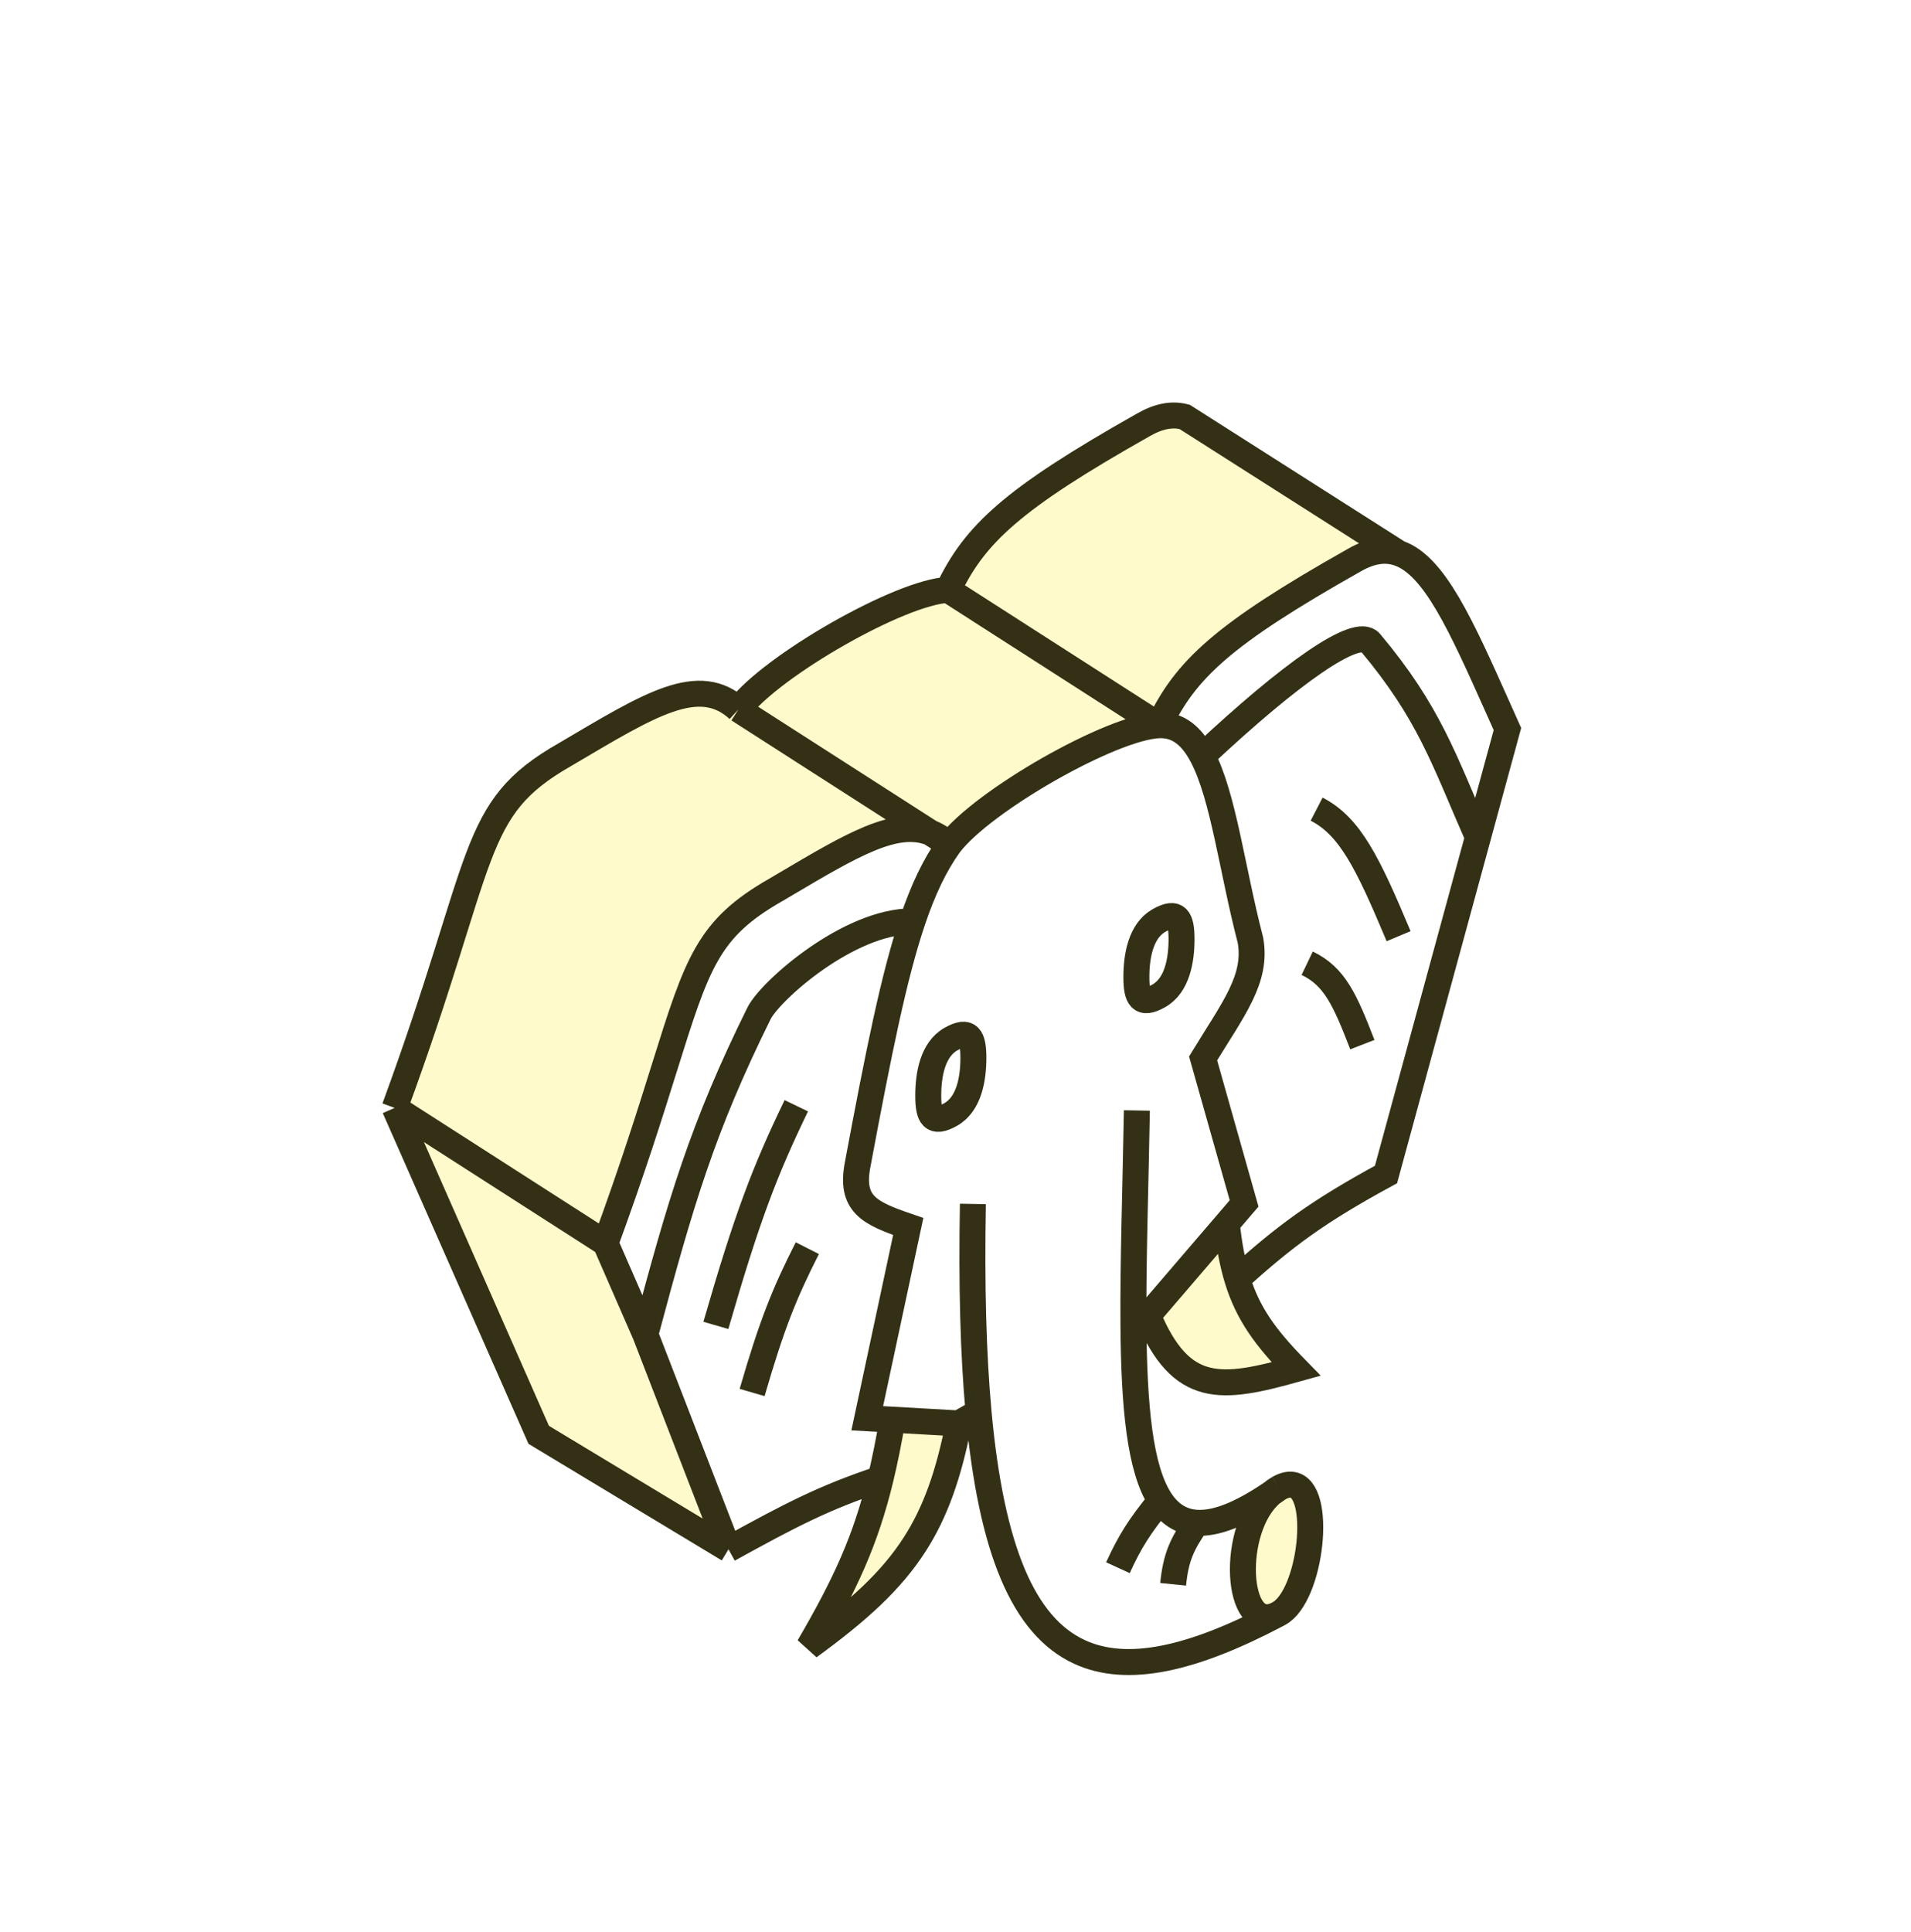<svg width="92" height="93" viewBox="0 0 92 93" fill="none" xmlns="http://www.w3.org/2000/svg">
<g filter="url(#filter0_d_2620_19251)">
<path d="M46.861 46.921C46.861 47.921 46.655 49.139 45.775 49.64C44.894 50.142 44.688 49.738 44.688 48.738C44.688 47.738 44.894 46.52 45.775 46.018C46.655 45.517 46.861 45.921 46.861 46.921Z" fill="white"/>
<path d="M56.882 41.21C56.882 42.21 56.675 43.428 55.795 43.929C54.914 44.431 54.708 44.027 54.708 43.027C54.708 42.027 54.915 40.809 55.795 40.307C56.675 39.806 56.882 40.21 56.882 41.21Z" fill="white"/>
<path d="M35.071 70.573L31.067 60.23L29.15 55.838L19 49.326L25.935 65.063L35.071 70.573Z" fill="#FEFACC"/>
<path d="M29.15 55.838C30.467 52.248 31.318 49.527 31.981 47.408C33.573 42.319 34.08 40.697 37.349 38.834C37.515 38.736 37.678 38.64 37.838 38.545C41.014 36.668 43.117 35.425 44.793 36.08L35.549 30.149C33.644 28.395 31.269 29.921 27.199 32.321C22.568 34.961 23.479 37.115 19 49.326L29.15 55.838Z" fill="#FEFACC"/>
<path d="M45.699 36.662C47.293 34.546 53.518 30.998 55.795 30.908L45.645 24.395C43.368 24.486 37.143 28.034 35.549 30.149L44.793 36.08C45.109 36.204 45.409 36.395 45.699 36.662Z" fill="#FEFACC"/>
<path d="M55.795 30.908C57.072 28.238 58.838 26.549 65.209 22.956C66.007 22.498 66.7 22.407 67.333 22.625L57.035 16.068C56.442 15.911 55.795 16.021 55.058 16.443C48.688 20.036 46.921 21.725 45.645 24.395L55.795 30.908Z" fill="#FEFACC"/>
<path d="M59.059 54.899L55.263 59.324C56.872 63.145 58.768 62.911 62.398 61.897C60.923 60.391 60.072 59.227 59.564 57.562C59.333 56.804 59.174 55.943 59.059 54.899Z" fill="#FEFACC"/>
<path d="M46.154 64.515L42.965 64.334C42.786 65.384 42.599 66.317 42.391 67.177C41.673 70.14 40.704 72.237 38.942 75.266C41.313 73.54 42.911 72.091 44.042 70.326C45.039 68.77 45.673 66.968 46.154 64.515Z" fill="#FEFACC"/>
<path fill-rule="evenodd" clip-rule="evenodd" d="M31.981 47.408C31.318 49.527 30.467 52.248 29.15 55.838L31.067 60.23L35.071 70.573C38.003 68.956 39.634 68.096 42.391 67.177C42.599 66.317 42.786 65.384 42.965 64.334L46.154 64.515L47.11 63.97C47.718 70.608 49.28 74.265 51.959 75.509C54.265 76.579 57.398 75.863 61.465 73.722C61.497 73.706 61.53 73.689 61.563 73.67L61.465 73.722C59.463 74.695 59.218 69.549 61.223 67.871C61.335 67.795 61.448 67.716 61.563 67.633C61.443 67.702 61.33 67.781 61.223 67.871C59.709 68.901 58.531 69.349 57.616 69.296C56.873 69.253 56.303 68.881 55.87 68.224C54.873 66.714 54.593 63.698 54.566 59.721L55.263 59.324L59.059 54.899C59.174 55.943 59.333 56.804 59.564 57.562C61.891 55.472 63.407 54.339 66.726 52.532L71.152 36.298L72.571 31.091C72.414 30.741 72.261 30.399 72.112 30.064C70.332 26.081 69.051 23.216 67.333 22.625C66.7 22.407 66.007 22.498 65.209 22.956C58.838 26.549 57.072 28.238 55.795 30.908C53.518 30.998 47.293 34.546 45.699 36.662C45.409 36.395 45.109 36.204 44.793 36.08C43.117 35.425 41.014 36.668 37.838 38.545C37.678 38.64 37.515 38.736 37.349 38.834C34.08 40.697 33.573 42.319 31.981 47.408Z" fill="white"/>
<path d="M61.223 67.871C59.218 69.549 59.463 74.695 61.465 73.722L61.563 73.67C63.126 72.841 63.716 67.62 62.189 67.464C62.01 67.446 61.802 67.497 61.563 67.633C61.448 67.716 61.335 67.795 61.223 67.871Z" fill="#FEFACC"/>
<path d="M29.15 55.838L31.067 60.23M29.15 55.838L19 49.326M29.15 55.838C30.467 52.248 31.318 49.527 31.981 47.408C33.573 42.319 34.08 40.697 37.349 38.834C37.515 38.736 37.678 38.64 37.838 38.545C41.014 36.668 43.117 35.425 44.793 36.08M45.699 36.662C47.293 34.546 53.518 30.998 55.795 30.908M45.699 36.662C45.003 37.635 44.439 38.818 43.925 40.347M45.699 36.662L44.793 36.08M45.699 36.662C45.409 36.395 45.109 36.204 44.793 36.08M55.795 30.908C57.072 28.238 58.838 26.549 65.209 22.956C66.007 22.498 66.7 22.407 67.333 22.625M55.795 30.908C56.727 30.871 57.379 31.435 57.882 32.392M55.795 30.908L45.645 24.395M46.154 64.515L42.965 64.334M46.154 64.515L47.11 63.97M46.154 64.515C45.673 66.968 45.039 68.77 44.042 70.326C42.911 72.091 41.313 73.54 38.942 75.266C40.704 72.237 41.673 70.14 42.391 67.177M42.965 64.334L41.751 64.265L43.725 55.034C41.845 54.391 40.912 53.961 41.296 52.02C42.301 46.643 43.038 42.982 43.925 40.347M42.965 64.334C42.786 65.384 42.599 66.317 42.391 67.177M42.391 67.177C39.634 68.096 38.003 68.956 35.071 70.573M35.071 70.573L31.067 60.23M35.071 70.573L25.935 65.063L19 49.326M31.067 60.23C32.777 53.835 33.807 50.31 36.538 44.781C37.071 43.7 40.849 40.34 43.925 40.347M38.336 49.223C36.814 52.374 35.965 54.592 34.464 59.795M38.867 56.078C37.751 58.276 37.161 59.751 36.209 63.025M61.563 67.633C61.443 67.702 61.33 67.781 61.223 67.871M61.563 67.633C61.448 67.716 61.335 67.795 61.223 67.871M61.563 67.633C61.802 67.497 62.01 67.446 62.189 67.464C63.716 67.62 63.126 72.841 61.563 73.67M61.563 73.67C61.53 73.689 61.497 73.706 61.465 73.722M61.563 73.67C61.53 73.688 61.497 73.705 61.465 73.722M61.563 73.67L61.465 73.722M61.465 73.722C59.463 74.695 59.218 69.549 61.223 67.871M61.465 73.722C57.398 75.863 54.265 76.579 51.959 75.509C49.28 74.265 47.718 70.608 47.11 63.97M61.223 67.871C59.709 68.901 58.531 69.349 57.616 69.296M57.616 69.296C56.898 70.327 56.609 70.957 56.477 72.257M57.616 69.296C56.873 69.253 56.303 68.881 55.87 68.224M55.87 68.224C54.851 69.477 54.403 70.187 53.82 71.459M55.87 68.224C54.873 66.714 54.593 63.698 54.566 59.721M59.564 57.562C61.891 55.472 63.407 54.339 66.726 52.532L71.152 36.298M59.564 57.562C59.333 56.804 59.174 55.943 59.059 54.899M59.564 57.562C60.072 59.227 60.923 60.391 62.398 61.897C58.768 62.911 56.872 63.145 55.263 59.324M55.263 59.324L59.059 54.899M55.263 59.324L54.566 59.721M59.059 54.899L59.894 53.925L57.92 46.944C59.376 44.556 60.535 43.119 60.198 41.248C59.312 37.844 58.899 34.32 57.882 32.392M54.566 59.721C54.545 56.756 54.665 53.258 54.732 49.451M46.837 53.95C46.767 57.848 46.854 61.173 47.11 63.97M65.587 46.282C64.75 44.118 64.252 42.996 62.931 42.364M63.386 34.946C64.994 35.777 65.843 37.514 67.333 41.062M71.152 36.298L72.571 31.091C72.414 30.741 72.261 30.399 72.112 30.064C70.332 26.081 69.051 23.216 67.333 22.625M71.152 36.298C69.495 32.517 68.812 30.317 65.968 26.921C65.332 26.163 62.189 28.355 57.882 32.392M19 49.326C23.479 37.115 22.568 34.961 27.199 32.321C31.269 29.921 33.644 28.395 35.549 30.149M35.549 30.149C37.143 28.034 43.368 24.486 45.645 24.395M35.549 30.149L44.793 36.08M45.645 24.395C46.921 21.725 48.688 20.036 55.058 16.443C55.795 16.021 56.442 15.911 57.035 16.068L67.333 22.625M46.861 46.921C46.861 47.921 46.655 49.139 45.775 49.64C44.894 50.142 44.688 49.738 44.688 48.738C44.688 47.738 44.894 46.52 45.775 46.018C46.655 45.517 46.861 45.921 46.861 46.921ZM56.882 41.21C56.882 42.21 56.675 43.428 55.795 43.929C54.914 44.431 54.708 44.027 54.708 43.027C54.708 42.027 54.915 40.809 55.795 40.307C56.675 39.806 56.882 40.21 56.882 41.21Z" stroke="#333015" stroke-width="1.25"/>
</g>
<defs>
<filter id="filter0_d_2620_19251" x="6.326" y="7.375" width="78.907" height="85.25" filterUnits="userSpaceOnUse" color-interpolation-filters="sRGB">
<feFlood flood-opacity="0" result="BackgroundImageFix"/>
<feColorMatrix in="SourceAlpha" type="matrix" values="0 0 0 0 0 0 0 0 0 0 0 0 0 0 0 0 0 0 127 0" result="hardAlpha"/>
<feOffset dy="4"/>
<feGaussianBlur stdDeviation="6"/>
<feComposite in2="hardAlpha" operator="out"/>
<feColorMatrix type="matrix" values="0 0 0 0 0 0 0 0 0 0 0 0 0 0 0 0 0 0 0.25 0"/>
<feBlend mode="normal" in2="BackgroundImageFix" result="effect1_dropShadow_2620_19251"/>
<feBlend mode="normal" in="SourceGraphic" in2="effect1_dropShadow_2620_19251" result="shape"/>
</filter>
</defs>
</svg>
